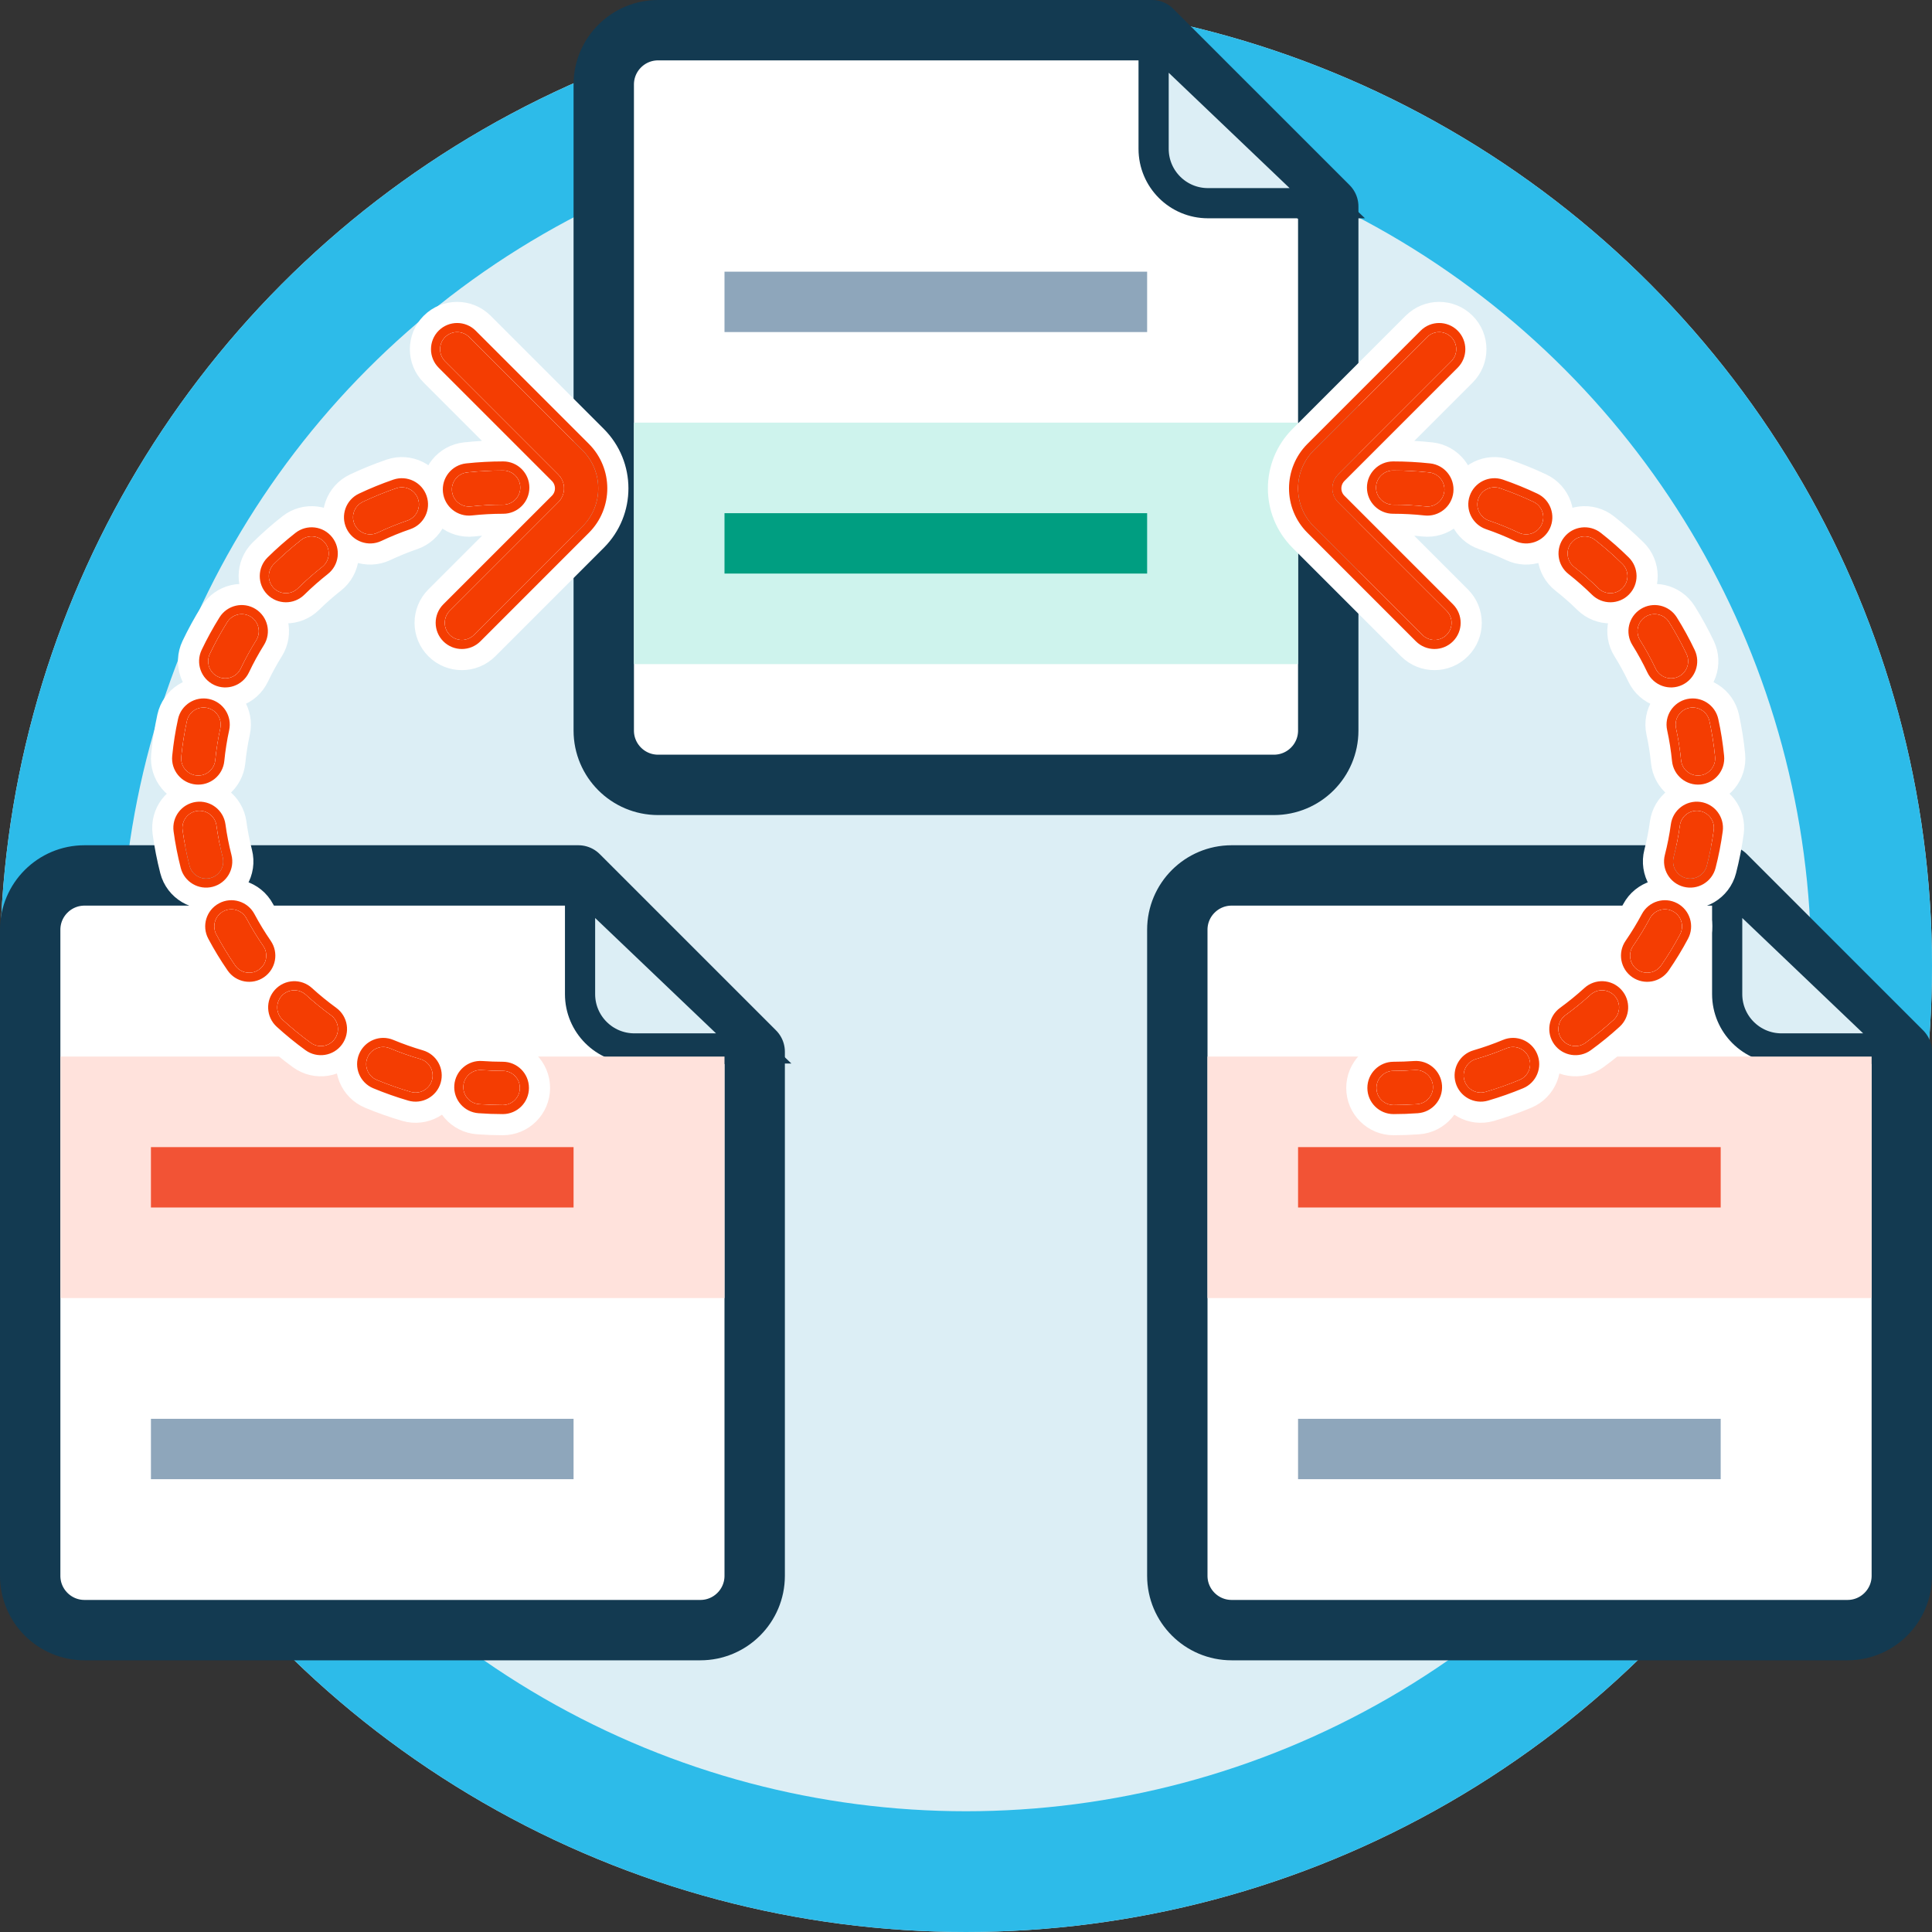 <svg xmlns="http://www.w3.org/2000/svg" width="64" height="64" viewBox="0 0 64 64" xmlns:xlink="http://www.w3.org/1999/xlink">
  <rect x="0" y="0" width="64" height="64" fill="#333333" stroke="none"/>
  <defs>
    <path id="a" d="M15.679,26.594 C15.457,26.373 15.457,26.014 15.679,25.793 C15.9,25.571 16.259,25.571 16.481,25.793 L20.077,29.388 C20.329,29.641 20.74,29.641 20.995,29.385 L24.743,25.637 C24.965,25.416 25.324,25.416 25.545,25.637 C25.767,25.859 25.767,26.218 25.545,26.439 L21.797,30.187 C21.1,30.885 19.971,30.887 19.275,30.19 L15.679,26.594 Z M21.127,27.563 C21.127,27.876 20.873,28.13 20.56,28.13 C20.247,28.13 19.993,27.876 19.993,27.563 C19.993,27.203 19.974,26.845 19.935,26.491 C19.901,26.18 20.126,25.9 20.437,25.866 C20.749,25.832 21.029,26.057 21.063,26.368 C21.105,26.763 21.127,27.162 21.127,27.563 Z M20.54,24.022 C20.641,24.318 20.484,24.641 20.187,24.742 C19.891,24.844 19.569,24.686 19.467,24.39 C19.351,24.052 19.216,23.721 19.064,23.398 C18.93,23.115 19.051,22.777 19.334,22.643 C19.617,22.509 19.955,22.63 20.089,22.913 C20.259,23.273 20.41,23.644 20.54,24.022 Z M18.823,20.867 C19.017,21.113 18.974,21.47 18.728,21.663 C18.482,21.857 18.125,21.814 17.932,21.568 C17.711,21.287 17.474,21.018 17.224,20.764 C17.004,20.541 17.007,20.182 17.23,19.962 C17.453,19.742 17.812,19.745 18.032,19.968 C18.312,20.252 18.576,20.552 18.823,20.867 Z M16.102,18.42 C16.368,18.586 16.449,18.936 16.283,19.202 C16.117,19.467 15.767,19.548 15.501,19.382 C15.199,19.193 14.886,19.021 14.564,18.868 C14.281,18.734 14.16,18.396 14.295,18.113 C14.429,17.83 14.767,17.71 15.05,17.844 C15.412,18.016 15.763,18.208 16.102,18.42 Z M12.829,17.084 C13.135,17.151 13.329,17.454 13.262,17.76 C13.195,18.066 12.893,18.259 12.587,18.193 C12.24,18.117 11.888,18.061 11.532,18.026 C11.22,17.995 10.993,17.717 11.023,17.406 C11.054,17.094 11.332,16.866 11.644,16.897 C12.043,16.937 12.439,16.999 12.829,17.084 Z M9.212,16.941 C9.522,16.899 9.808,17.116 9.85,17.427 C9.892,17.737 9.675,18.023 9.365,18.065 C9.011,18.113 8.661,18.182 8.317,18.271 C8.014,18.349 7.705,18.166 7.626,17.863 C7.548,17.56 7.731,17.251 8.034,17.172 C8.421,17.073 8.814,16.996 9.212,16.941 Z M5.757,18.058 C6.034,17.911 6.377,18.016 6.525,18.292 C6.672,18.568 6.567,18.912 6.29,19.059 C5.976,19.227 5.671,19.412 5.377,19.615 C5.119,19.793 4.766,19.728 4.588,19.47 C4.411,19.212 4.475,18.859 4.733,18.681 C5.063,18.454 5.405,18.246 5.757,18.058 Z M2.923,20.261 C3.134,20.03 3.493,20.014 3.724,20.225 C3.955,20.436 3.971,20.795 3.76,21.026 C3.52,21.29 3.294,21.567 3.083,21.856 C2.899,22.109 2.545,22.166 2.291,21.981 C2.038,21.797 1.982,21.443 2.166,21.189 C2.401,20.866 2.654,20.556 2.923,20.261 Z M0.94,23.372 C1.06,23.083 1.393,22.946 1.682,23.067 C1.971,23.188 2.107,23.52 1.987,23.809 C1.849,24.138 1.73,24.475 1.63,24.819 C1.542,25.119 1.227,25.292 0.927,25.204 C0.626,25.116 0.453,24.802 0.541,24.501 C0.653,24.117 0.786,23.74 0.94,23.372 Z M0.134,26.768 C0.157,26.455 0.428,26.22 0.741,26.243 C1.053,26.265 1.288,26.537 1.265,26.849 C1.249,27.081 1.24,27.315 1.24,27.55 C1.239,27.863 0.985,28.117 0.672,28.116 C0.359,28.116 0.105,27.862 0.106,27.548 C0.106,27.287 0.116,27.027 0.134,26.768 Z"/>
    <path id="b" d="M52.679,26.594 C52.457,26.373 52.457,26.014 52.679,25.793 C52.9,25.571 53.259,25.571 53.481,25.793 L57.077,29.388 C57.329,29.641 57.74,29.641 57.995,29.385 L61.743,25.637 C61.965,25.416 62.324,25.416 62.545,25.637 C62.767,25.859 62.767,26.218 62.545,26.439 L58.797,30.187 C58.1,30.885 56.971,30.887 56.275,30.19 L52.679,26.594 Z M58.127,27.563 C58.127,27.876 57.873,28.13 57.56,28.13 C57.247,28.13 56.993,27.876 56.993,27.563 C56.993,27.203 56.974,26.845 56.935,26.491 C56.901,26.18 57.126,25.9 57.437,25.866 C57.749,25.832 58.029,26.057 58.063,26.368 C58.105,26.763 58.127,27.162 58.127,27.563 Z M57.54,24.022 C57.641,24.318 57.484,24.641 57.187,24.742 C56.891,24.844 56.569,24.686 56.467,24.39 C56.351,24.052 56.216,23.721 56.064,23.398 C55.93,23.115 56.051,22.777 56.334,22.643 C56.617,22.509 56.955,22.63 57.089,22.913 C57.259,23.273 57.41,23.644 57.54,24.022 Z M55.823,20.867 C56.017,21.113 55.974,21.47 55.728,21.663 C55.482,21.857 55.125,21.814 54.932,21.568 C54.711,21.287 54.474,21.018 54.224,20.764 C54.004,20.541 54.007,20.182 54.23,19.962 C54.453,19.742 54.812,19.745 55.032,19.968 C55.312,20.252 55.576,20.552 55.823,20.867 Z M53.102,18.42 C53.368,18.586 53.449,18.936 53.283,19.202 C53.117,19.467 52.767,19.548 52.501,19.382 C52.199,19.193 51.886,19.021 51.564,18.868 C51.281,18.734 51.16,18.396 51.295,18.113 C51.429,17.83 51.767,17.71 52.05,17.844 C52.412,18.016 52.763,18.208 53.102,18.42 Z M49.829,17.084 C50.135,17.151 50.329,17.454 50.262,17.76 C50.195,18.066 49.893,18.259 49.587,18.193 C49.24,18.117 48.888,18.061 48.532,18.026 C48.22,17.995 47.993,17.717 48.023,17.406 C48.054,17.094 48.332,16.866 48.644,16.897 C49.043,16.937 49.439,16.999 49.829,17.084 Z M46.212,16.941 C46.522,16.899 46.808,17.116 46.85,17.427 C46.892,17.737 46.675,18.023 46.365,18.065 C46.011,18.113 45.661,18.182 45.317,18.271 C45.014,18.349 44.705,18.166 44.626,17.863 C44.548,17.56 44.731,17.251 45.034,17.172 C45.421,17.073 45.814,16.996 46.212,16.941 Z M42.757,18.058 C43.034,17.911 43.377,18.016 43.525,18.292 C43.672,18.568 43.567,18.912 43.29,19.059 C42.976,19.227 42.671,19.412 42.377,19.615 C42.119,19.793 41.766,19.728 41.588,19.47 C41.411,19.212 41.475,18.859 41.733,18.681 C42.063,18.454 42.405,18.246 42.757,18.058 Z M39.923,20.261 C40.134,20.03 40.493,20.014 40.724,20.225 C40.955,20.436 40.971,20.795 40.76,21.026 C40.52,21.29 40.294,21.567 40.083,21.856 C39.899,22.109 39.545,22.166 39.291,21.981 C39.038,21.797 38.982,21.443 39.166,21.189 C39.401,20.866 39.654,20.556 39.923,20.261 Z M37.94,23.372 C38.06,23.083 38.393,22.946 38.682,23.067 C38.971,23.188 39.107,23.52 38.987,23.809 C38.849,24.138 38.73,24.475 38.63,24.819 C38.542,25.119 38.227,25.292 37.927,25.204 C37.626,25.116 37.453,24.802 37.541,24.501 C37.653,24.117 37.786,23.74 37.94,23.372 Z M37.134,26.768 C37.157,26.455 37.428,26.22 37.741,26.243 C38.053,26.265 38.288,26.537 38.265,26.849 C38.249,27.081 38.24,27.315 38.24,27.55 C38.239,27.863 37.985,28.117 37.672,28.116 C37.359,28.116 37.105,27.862 37.106,27.548 C37.106,27.287 37.116,27.027 37.134,26.768 Z"/>
  </defs>
  <g fill="none" fill-rule="evenodd">
    <circle cx="32" cy="32" r="32" fill="#DCEEF5"/>
    <circle cx="32" cy="32" r="30" stroke="#2DBBE9" stroke-width="4"/>
    <g transform="translate(1 29)">
      <g stroke="#133A51">
        <path fill="#FFFFFF" stroke-width="2" d="M18.16,1.77635684e-15 L1.8,1.77635684e-15 L1.8,2.88657986e-15 C0.806,3.06919538e-15 3.19730981e-16,0.806 0,1.8 L0,1.8 L6.66133815e-16,23.2 C7.8787749e-16,24.194 0.806,25 1.8,25 L22.2,25 C23.194,25 24,24.194 24,23.2 L24,5.84 L18.16,1.16573418e-15 Z" stroke-linecap="round" stroke-linejoin="round"/>
        <path fill="#DCEEF5" d="M18.215,0.242 L18.215,3.931 L18.215,3.931 C18.215,4.926 19.021,5.731 20.015,5.731 L23.968,5.731 L18.215,0.242 Z"/>
      </g>
      <rect width="22" height="8" x="1" y="6" fill="#FFE2DC"/>
      <rect width="14" height="2" x="4" y="18" fill="#8EA6BB"/>
      <rect width="14" height="2" x="4" y="9" fill="#F25335"/>
    </g>
    <g transform="translate(39 29)">
      <g stroke="#133A51">
        <path fill="#FFFFFF" stroke-width="2" d="M18.16,1.77635684e-15 L1.8,1.77635684e-15 L1.8,2.88657986e-15 C0.806,3.06919538e-15 3.19730981e-16,0.806 0,1.8 L0,1.8 L6.66133815e-16,23.2 C7.8787749e-16,24.194 0.806,25 1.8,25 L22.2,25 C23.194,25 24,24.194 24,23.2 L24,5.84 L18.16,1.16573418e-15 Z" stroke-linecap="round" stroke-linejoin="round"/>
        <path fill="#DCEEF5" d="M18.215,0.242 L18.215,3.931 L18.215,3.931 C18.215,4.926 19.021,5.731 20.015,5.731 L23.968,5.731 L18.215,0.242 Z"/>
      </g>
      <rect width="22" height="8" x="1" y="6" fill="#FFE2DC"/>
      <rect width="14" height="2" x="4" y="18" fill="#8EA6BB"/>
      <rect width="14" height="2" x="4" y="9" fill="#F25335"/>
    </g>
    <g transform="translate(20 1)">
      <g stroke="#133A51">
        <path fill="#FFFFFF" stroke-width="2" d="M18.16,1.77635684e-15 L1.8,1.77635684e-15 L1.8,2.88657986e-15 C0.806,3.06919538e-15 3.19730981e-16,0.806 0,1.8 L0,1.8 L6.66133815e-16,23.2 C7.8787749e-16,24.194 0.806,25 1.8,25 L22.2,25 C23.194,25 24,24.194 24,23.2 L24,5.84 L18.16,1.16573418e-15 Z" stroke-linecap="round" stroke-linejoin="round"/>
        <path fill="#DCEEF5" d="M18.215,0.242 L18.215,3.931 L18.215,3.931 C18.215,4.926 19.021,5.731 20.015,5.731 L23.968,5.731 L18.215,0.242 Z"/>
      </g>
      <rect width="22" height="8" x="1" y="13" fill="#CEF3ED"/>
      <rect width="14" height="2" x="4" y="8" fill="#8EA6BB"/>
      <rect width="14" height="2" x="4" y="16" fill="#009E81"/>
    </g>
    <g fill-rule="nonzero" transform="rotate(-90 12.909 23.803)">
      <use fill="#F43D02" fill-rule="evenodd" xlink:href="#a"/>
      <path stroke="#FFFFFF" d="M15.325,26.948 C14.909,26.531 14.909,25.856 15.325,25.439 C15.742,25.022 16.418,25.022 16.834,25.439 L20.43,29.035 C20.488,29.092 20.582,29.092 20.642,29.032 L24.39,25.284 C24.807,24.867 25.482,24.867 25.899,25.284 C26.316,25.7 26.316,26.376 25.899,26.793 L22.151,30.541 C21.258,31.434 19.813,31.435 18.921,30.544 L15.325,26.948 Z M21.627,27.563 C21.627,28.152 21.149,28.63 20.56,28.63 C19.971,28.63 19.493,28.152 19.493,27.563 C19.493,27.221 19.475,26.882 19.438,26.545 C19.374,25.959 19.797,25.433 20.383,25.369 C20.969,25.305 21.496,25.728 21.56,26.314 C21.605,26.728 21.627,27.144 21.627,27.563 Z M21.013,23.86 C21.204,24.417 20.907,25.024 20.35,25.215 C19.792,25.407 19.185,25.11 18.994,24.552 C18.884,24.232 18.756,23.918 18.612,23.612 C18.36,23.079 18.587,22.443 19.12,22.191 C19.653,21.939 20.289,22.167 20.541,22.699 C20.719,23.077 20.877,23.464 21.013,23.86 Z M19.216,20.558 C19.581,21.021 19.5,21.692 19.037,22.056 C18.573,22.421 17.903,22.34 17.538,21.877 C17.329,21.61 17.105,21.356 16.868,21.115 C16.454,20.695 16.459,20.02 16.879,19.606 C17.299,19.192 17.974,19.197 18.388,19.617 C18.681,19.915 18.958,20.229 19.216,20.558 Z M16.367,17.996 C16.867,18.309 17.019,18.967 16.707,19.467 C16.394,19.966 15.736,20.118 15.236,19.806 C14.95,19.627 14.653,19.465 14.349,19.32 C13.817,19.067 13.59,18.431 13.843,17.898 C14.096,17.366 14.733,17.139 15.265,17.392 C15.643,17.572 16.011,17.774 16.367,17.996 Z M12.936,16.596 C13.512,16.722 13.876,17.291 13.75,17.866 C13.625,18.442 13.056,18.807 12.48,18.681 C12.152,18.609 11.819,18.557 11.483,18.523 C10.896,18.465 10.468,17.943 10.526,17.356 C10.584,16.77 11.106,16.341 11.693,16.4 C12.111,16.441 12.526,16.507 12.936,16.596 Z M9.144,16.446 C9.728,16.366 10.266,16.775 10.346,17.359 C10.425,17.943 10.016,18.481 9.432,18.561 C9.098,18.606 8.768,18.671 8.442,18.755 C7.871,18.902 7.289,18.559 7.142,17.988 C6.995,17.417 7.339,16.835 7.909,16.688 C8.316,16.584 8.728,16.503 9.144,16.446 Z M5.522,17.617 C6.043,17.34 6.689,17.537 6.966,18.057 C7.243,18.577 7.046,19.223 6.525,19.5 C6.228,19.659 5.94,19.834 5.661,20.026 C5.176,20.361 4.512,20.239 4.177,19.754 C3.842,19.269 3.964,18.604 4.449,18.27 C4.795,18.031 5.153,17.813 5.522,17.617 Z M2.554,19.924 C2.951,19.489 3.626,19.458 4.061,19.856 C4.496,20.253 4.527,20.928 4.129,21.363 C3.901,21.613 3.687,21.876 3.488,22.15 C3.141,22.627 2.474,22.732 1.997,22.386 C1.521,22.039 1.415,21.372 1.761,20.895 C2.007,20.557 2.272,20.233 2.554,19.924 Z M0.478,23.18 C0.705,22.636 1.33,22.379 1.874,22.606 C2.418,22.832 2.675,23.457 2.448,24.001 C2.318,24.314 2.205,24.633 2.11,24.959 C1.945,25.525 1.352,25.849 0.786,25.684 C0.221,25.519 -0.104,24.926 0.061,24.361 C0.178,23.959 0.318,23.565 0.478,23.18 Z M-0.364,26.732 C-0.322,26.144 0.189,25.702 0.776,25.744 C1.364,25.786 1.806,26.297 1.764,26.885 C1.748,27.106 1.74,27.328 1.74,27.55 C1.739,28.14 1.261,28.617 0.671,28.616 C0.082,28.615 -0.395,28.137 -0.394,27.548 C-0.394,27.275 -0.384,27.003 -0.364,26.732 Z"/>
      <path stroke="#F43D02" stroke-width=".3" d="M15.573,26.701 C15.293,26.421 15.293,25.966 15.573,25.686 C15.853,25.406 16.307,25.406 16.587,25.686 L20.183,29.282 C20.377,29.477 20.693,29.476 20.889,29.279 L24.637,25.531 C24.917,25.251 25.372,25.251 25.652,25.531 C25.932,25.811 25.932,26.265 25.652,26.545 L21.903,30.294 C21.147,31.05 19.923,31.051 19.169,30.296 L15.573,26.701 Z M21.277,27.563 C21.277,27.959 20.956,28.28 20.56,28.28 C20.164,28.28 19.843,27.959 19.843,27.563 C19.843,27.209 19.824,26.856 19.786,26.507 C19.743,26.114 20.027,25.76 20.421,25.717 C20.815,25.674 21.169,25.958 21.212,26.352 C21.255,26.753 21.277,27.157 21.277,27.563 Z M20.682,23.973 C20.81,24.348 20.611,24.756 20.236,24.884 C19.862,25.013 19.454,24.813 19.325,24.439 C19.211,24.106 19.078,23.78 18.928,23.462 C18.759,23.104 18.912,22.677 19.27,22.507 C19.628,22.338 20.055,22.491 20.224,22.849 C20.397,23.215 20.55,23.59 20.682,23.973 Z M18.941,20.774 C19.186,21.086 19.132,21.536 18.82,21.781 C18.509,22.026 18.058,21.972 17.814,21.66 C17.596,21.384 17.364,21.12 17.117,20.869 C16.839,20.587 16.842,20.133 17.125,19.855 C17.407,19.577 17.861,19.581 18.139,19.863 C18.423,20.151 18.691,20.455 18.941,20.774 Z M16.182,18.293 C16.518,18.503 16.62,18.945 16.41,19.281 C16.2,19.617 15.758,19.719 15.422,19.509 C15.124,19.323 14.816,19.154 14.499,19.004 C14.142,18.834 13.989,18.406 14.159,18.049 C14.329,17.691 14.757,17.539 15.115,17.708 C15.481,17.882 15.837,18.078 16.182,18.293 Z M12.861,16.938 C13.248,17.022 13.493,17.405 13.409,17.792 C13.324,18.178 12.942,18.424 12.555,18.339 C12.213,18.264 11.867,18.21 11.517,18.175 C11.123,18.136 10.835,17.785 10.874,17.391 C10.913,16.997 11.264,16.709 11.658,16.748 C12.063,16.788 12.465,16.851 12.861,16.938 Z M9.192,16.793 C9.584,16.739 9.945,17.014 9.999,17.407 C10.052,17.799 9.778,18.16 9.385,18.214 C9.037,18.261 8.693,18.329 8.354,18.416 C7.971,18.515 7.58,18.284 7.481,17.901 C7.382,17.517 7.613,17.126 7.997,17.027 C8.39,16.926 8.788,16.848 9.192,16.793 Z M5.687,17.926 C6.037,17.739 6.471,17.872 6.657,18.222 C6.843,18.571 6.711,19.005 6.361,19.191 C6.052,19.356 5.752,19.539 5.462,19.738 C5.136,19.963 4.69,19.881 4.465,19.555 C4.24,19.229 4.322,18.783 4.648,18.558 C4.983,18.327 5.329,18.116 5.687,17.926 Z M2.812,20.16 C3.079,19.868 3.533,19.847 3.825,20.114 C4.118,20.381 4.138,20.835 3.871,21.127 C3.634,21.387 3.412,21.66 3.205,21.944 C2.972,22.265 2.523,22.336 2.203,22.103 C1.883,21.87 1.812,21.422 2.045,21.101 C2.283,20.773 2.539,20.459 2.812,20.16 Z M0.801,23.314 C0.954,22.949 1.374,22.776 1.739,22.929 C2.105,23.081 2.278,23.501 2.125,23.866 C1.99,24.191 1.873,24.523 1.774,24.861 C1.663,25.241 1.265,25.459 0.885,25.348 C0.504,25.237 0.286,24.839 0.397,24.459 C0.511,24.07 0.646,23.688 0.801,23.314 Z M-0.015,26.757 C0.013,26.362 0.356,26.065 0.751,26.093 C1.146,26.122 1.444,26.465 1.415,26.86 C1.399,27.089 1.39,27.319 1.39,27.55 C1.389,27.946 1.068,28.267 0.672,28.266 C0.276,28.266 -0.045,27.944 -0.044,27.548 C-0.044,27.284 -0.034,27.02 -0.015,26.757 Z"/>
    </g>
    <g fill-rule="nonzero" transform="matrix(0 -1 -1 0 73.712 73.712)">
      <use fill="#F43D02" fill-rule="evenodd" xlink:href="#b"/>
      <path stroke="#FFFFFF" d="M52.325,26.948 C51.909,26.531 51.909,25.856 52.325,25.439 C52.742,25.022 53.418,25.022 53.834,25.439 L57.43,29.035 C57.488,29.092 57.582,29.092 57.642,29.032 L61.39,25.284 C61.807,24.867 62.482,24.867 62.899,25.284 C63.316,25.7 63.316,26.376 62.899,26.793 L59.151,30.541 C58.258,31.434 56.813,31.435 55.921,30.544 L52.325,26.948 Z M58.627,27.563 C58.627,28.152 58.149,28.63 57.56,28.63 C56.971,28.63 56.493,28.152 56.493,27.563 C56.493,27.221 56.475,26.882 56.438,26.545 C56.374,25.959 56.797,25.433 57.383,25.369 C57.969,25.305 58.496,25.728 58.56,26.314 C58.605,26.728 58.627,27.144 58.627,27.563 Z M58.013,23.86 C58.204,24.417 57.907,25.024 57.35,25.215 C56.792,25.407 56.185,25.11 55.994,24.552 C55.884,24.232 55.756,23.918 55.612,23.612 C55.36,23.079 55.587,22.443 56.12,22.191 C56.653,21.939 57.289,22.167 57.541,22.699 C57.719,23.077 57.877,23.464 58.013,23.86 Z M56.216,20.558 C56.581,21.021 56.5,21.692 56.037,22.056 C55.573,22.421 54.903,22.34 54.538,21.877 C54.329,21.61 54.105,21.356 53.868,21.115 C53.454,20.695 53.459,20.02 53.879,19.606 C54.299,19.192 54.974,19.197 55.388,19.617 C55.681,19.915 55.958,20.229 56.216,20.558 Z M53.367,17.996 C53.867,18.309 54.019,18.967 53.707,19.467 C53.394,19.966 52.736,20.118 52.236,19.806 C51.95,19.627 51.653,19.465 51.349,19.32 C50.817,19.067 50.59,18.431 50.843,17.898 C51.096,17.366 51.733,17.139 52.265,17.392 C52.643,17.572 53.011,17.774 53.367,17.996 Z M49.936,16.596 C50.512,16.722 50.876,17.291 50.75,17.866 C50.625,18.442 50.056,18.807 49.48,18.681 C49.152,18.609 48.819,18.557 48.483,18.523 C47.896,18.465 47.468,17.943 47.526,17.356 C47.584,16.77 48.106,16.341 48.693,16.4 C49.111,16.441 49.526,16.507 49.936,16.596 Z M46.144,16.446 C46.728,16.366 47.266,16.775 47.346,17.359 C47.425,17.943 47.016,18.481 46.432,18.561 C46.098,18.606 45.768,18.671 45.442,18.755 C44.871,18.902 44.289,18.559 44.142,17.988 C43.995,17.417 44.339,16.835 44.909,16.688 C45.316,16.584 45.728,16.503 46.144,16.446 Z M42.522,17.617 C43.043,17.34 43.689,17.537 43.966,18.057 C44.243,18.577 44.046,19.223 43.525,19.5 C43.228,19.659 42.94,19.834 42.661,20.026 C42.176,20.361 41.512,20.239 41.177,19.754 C40.842,19.269 40.964,18.604 41.449,18.27 C41.795,18.031 42.153,17.813 42.522,17.617 Z M39.554,19.924 C39.951,19.489 40.626,19.458 41.061,19.856 C41.496,20.253 41.527,20.928 41.129,21.363 C40.901,21.613 40.687,21.876 40.488,22.15 C40.141,22.627 39.474,22.732 38.997,22.386 C38.521,22.039 38.415,21.372 38.761,20.895 C39.007,20.557 39.272,20.233 39.554,19.924 Z M37.478,23.18 C37.705,22.636 38.33,22.379 38.874,22.606 C39.418,22.832 39.675,23.457 39.448,24.001 C39.318,24.314 39.205,24.633 39.11,24.959 C38.945,25.525 38.352,25.849 37.786,25.684 C37.221,25.519 36.896,24.926 37.061,24.361 C37.178,23.959 37.318,23.565 37.478,23.18 Z M36.636,26.732 C36.678,26.144 37.189,25.702 37.776,25.744 C38.364,25.786 38.806,26.297 38.764,26.885 C38.748,27.106 38.74,27.328 38.74,27.55 C38.739,28.14 38.261,28.617 37.671,28.616 C37.082,28.615 36.605,28.137 36.606,27.548 C36.606,27.275 36.616,27.003 36.636,26.732 Z"/>
      <path stroke="#F43D02" stroke-width=".3" d="M52.573,26.701 C52.293,26.421 52.293,25.966 52.573,25.686 C52.853,25.406 53.307,25.406 53.587,25.686 L57.183,29.282 C57.377,29.477 57.693,29.476 57.889,29.279 L61.637,25.531 C61.917,25.251 62.372,25.251 62.652,25.531 C62.932,25.811 62.932,26.265 62.652,26.545 L58.903,30.294 C58.147,31.05 56.923,31.051 56.169,30.296 L52.573,26.701 Z M58.277,27.563 C58.277,27.959 57.956,28.28 57.56,28.28 C57.164,28.28 56.843,27.959 56.843,27.563 C56.843,27.209 56.824,26.856 56.786,26.507 C56.743,26.114 57.027,25.76 57.421,25.717 C57.815,25.674 58.169,25.958 58.212,26.352 C58.255,26.753 58.277,27.157 58.277,27.563 Z M57.682,23.973 C57.81,24.348 57.611,24.756 57.236,24.884 C56.862,25.013 56.454,24.813 56.325,24.439 C56.211,24.106 56.078,23.78 55.928,23.462 C55.759,23.104 55.912,22.677 56.27,22.507 C56.628,22.338 57.055,22.491 57.224,22.849 C57.397,23.215 57.55,23.59 57.682,23.973 Z M55.941,20.774 C56.186,21.086 56.132,21.536 55.82,21.781 C55.509,22.026 55.058,21.972 54.814,21.66 C54.596,21.384 54.364,21.12 54.117,20.869 C53.839,20.587 53.842,20.133 54.125,19.855 C54.407,19.577 54.861,19.581 55.139,19.863 C55.423,20.151 55.691,20.455 55.941,20.774 Z M53.182,18.293 C53.518,18.503 53.62,18.945 53.41,19.281 C53.2,19.617 52.758,19.719 52.422,19.509 C52.124,19.323 51.816,19.154 51.499,19.004 C51.142,18.834 50.989,18.406 51.159,18.049 C51.329,17.691 51.757,17.539 52.115,17.708 C52.481,17.882 52.837,18.078 53.182,18.293 Z M49.861,16.938 C50.248,17.022 50.493,17.405 50.409,17.792 C50.324,18.178 49.942,18.424 49.555,18.339 C49.213,18.264 48.867,18.21 48.517,18.175 C48.123,18.136 47.835,17.785 47.874,17.391 C47.913,16.997 48.264,16.709 48.658,16.748 C49.063,16.788 49.465,16.851 49.861,16.938 Z M46.192,16.793 C46.584,16.739 46.945,17.014 46.999,17.407 C47.052,17.799 46.778,18.16 46.385,18.214 C46.037,18.261 45.693,18.329 45.354,18.416 C44.971,18.515 44.58,18.284 44.481,17.901 C44.382,17.517 44.613,17.126 44.997,17.027 C45.39,16.926 45.788,16.848 46.192,16.793 Z M42.687,17.926 C43.037,17.739 43.471,17.872 43.657,18.222 C43.843,18.571 43.711,19.005 43.361,19.191 C43.052,19.356 42.752,19.539 42.462,19.738 C42.136,19.963 41.69,19.881 41.465,19.555 C41.24,19.229 41.322,18.783 41.648,18.558 C41.983,18.327 42.329,18.116 42.687,17.926 Z M39.812,20.16 C40.079,19.868 40.533,19.847 40.825,20.114 C41.118,20.381 41.138,20.835 40.871,21.127 C40.634,21.387 40.412,21.66 40.205,21.944 C39.972,22.265 39.523,22.336 39.203,22.103 C38.883,21.87 38.812,21.422 39.045,21.101 C39.283,20.773 39.539,20.459 39.812,20.16 Z M37.801,23.314 C37.954,22.949 38.374,22.776 38.739,22.929 C39.105,23.081 39.278,23.501 39.125,23.866 C38.99,24.191 38.873,24.523 38.774,24.861 C38.663,25.241 38.265,25.459 37.885,25.348 C37.504,25.237 37.286,24.839 37.397,24.459 C37.511,24.07 37.646,23.688 37.801,23.314 Z M36.985,26.757 C37.013,26.362 37.356,26.065 37.751,26.093 C38.146,26.122 38.444,26.465 38.415,26.86 C38.399,27.089 38.39,27.319 38.39,27.55 C38.389,27.946 38.068,28.267 37.672,28.266 C37.276,28.266 36.955,27.944 36.956,27.548 C36.956,27.284 36.966,27.02 36.985,26.757 Z"/>
    </g>
  </g>
</svg>
